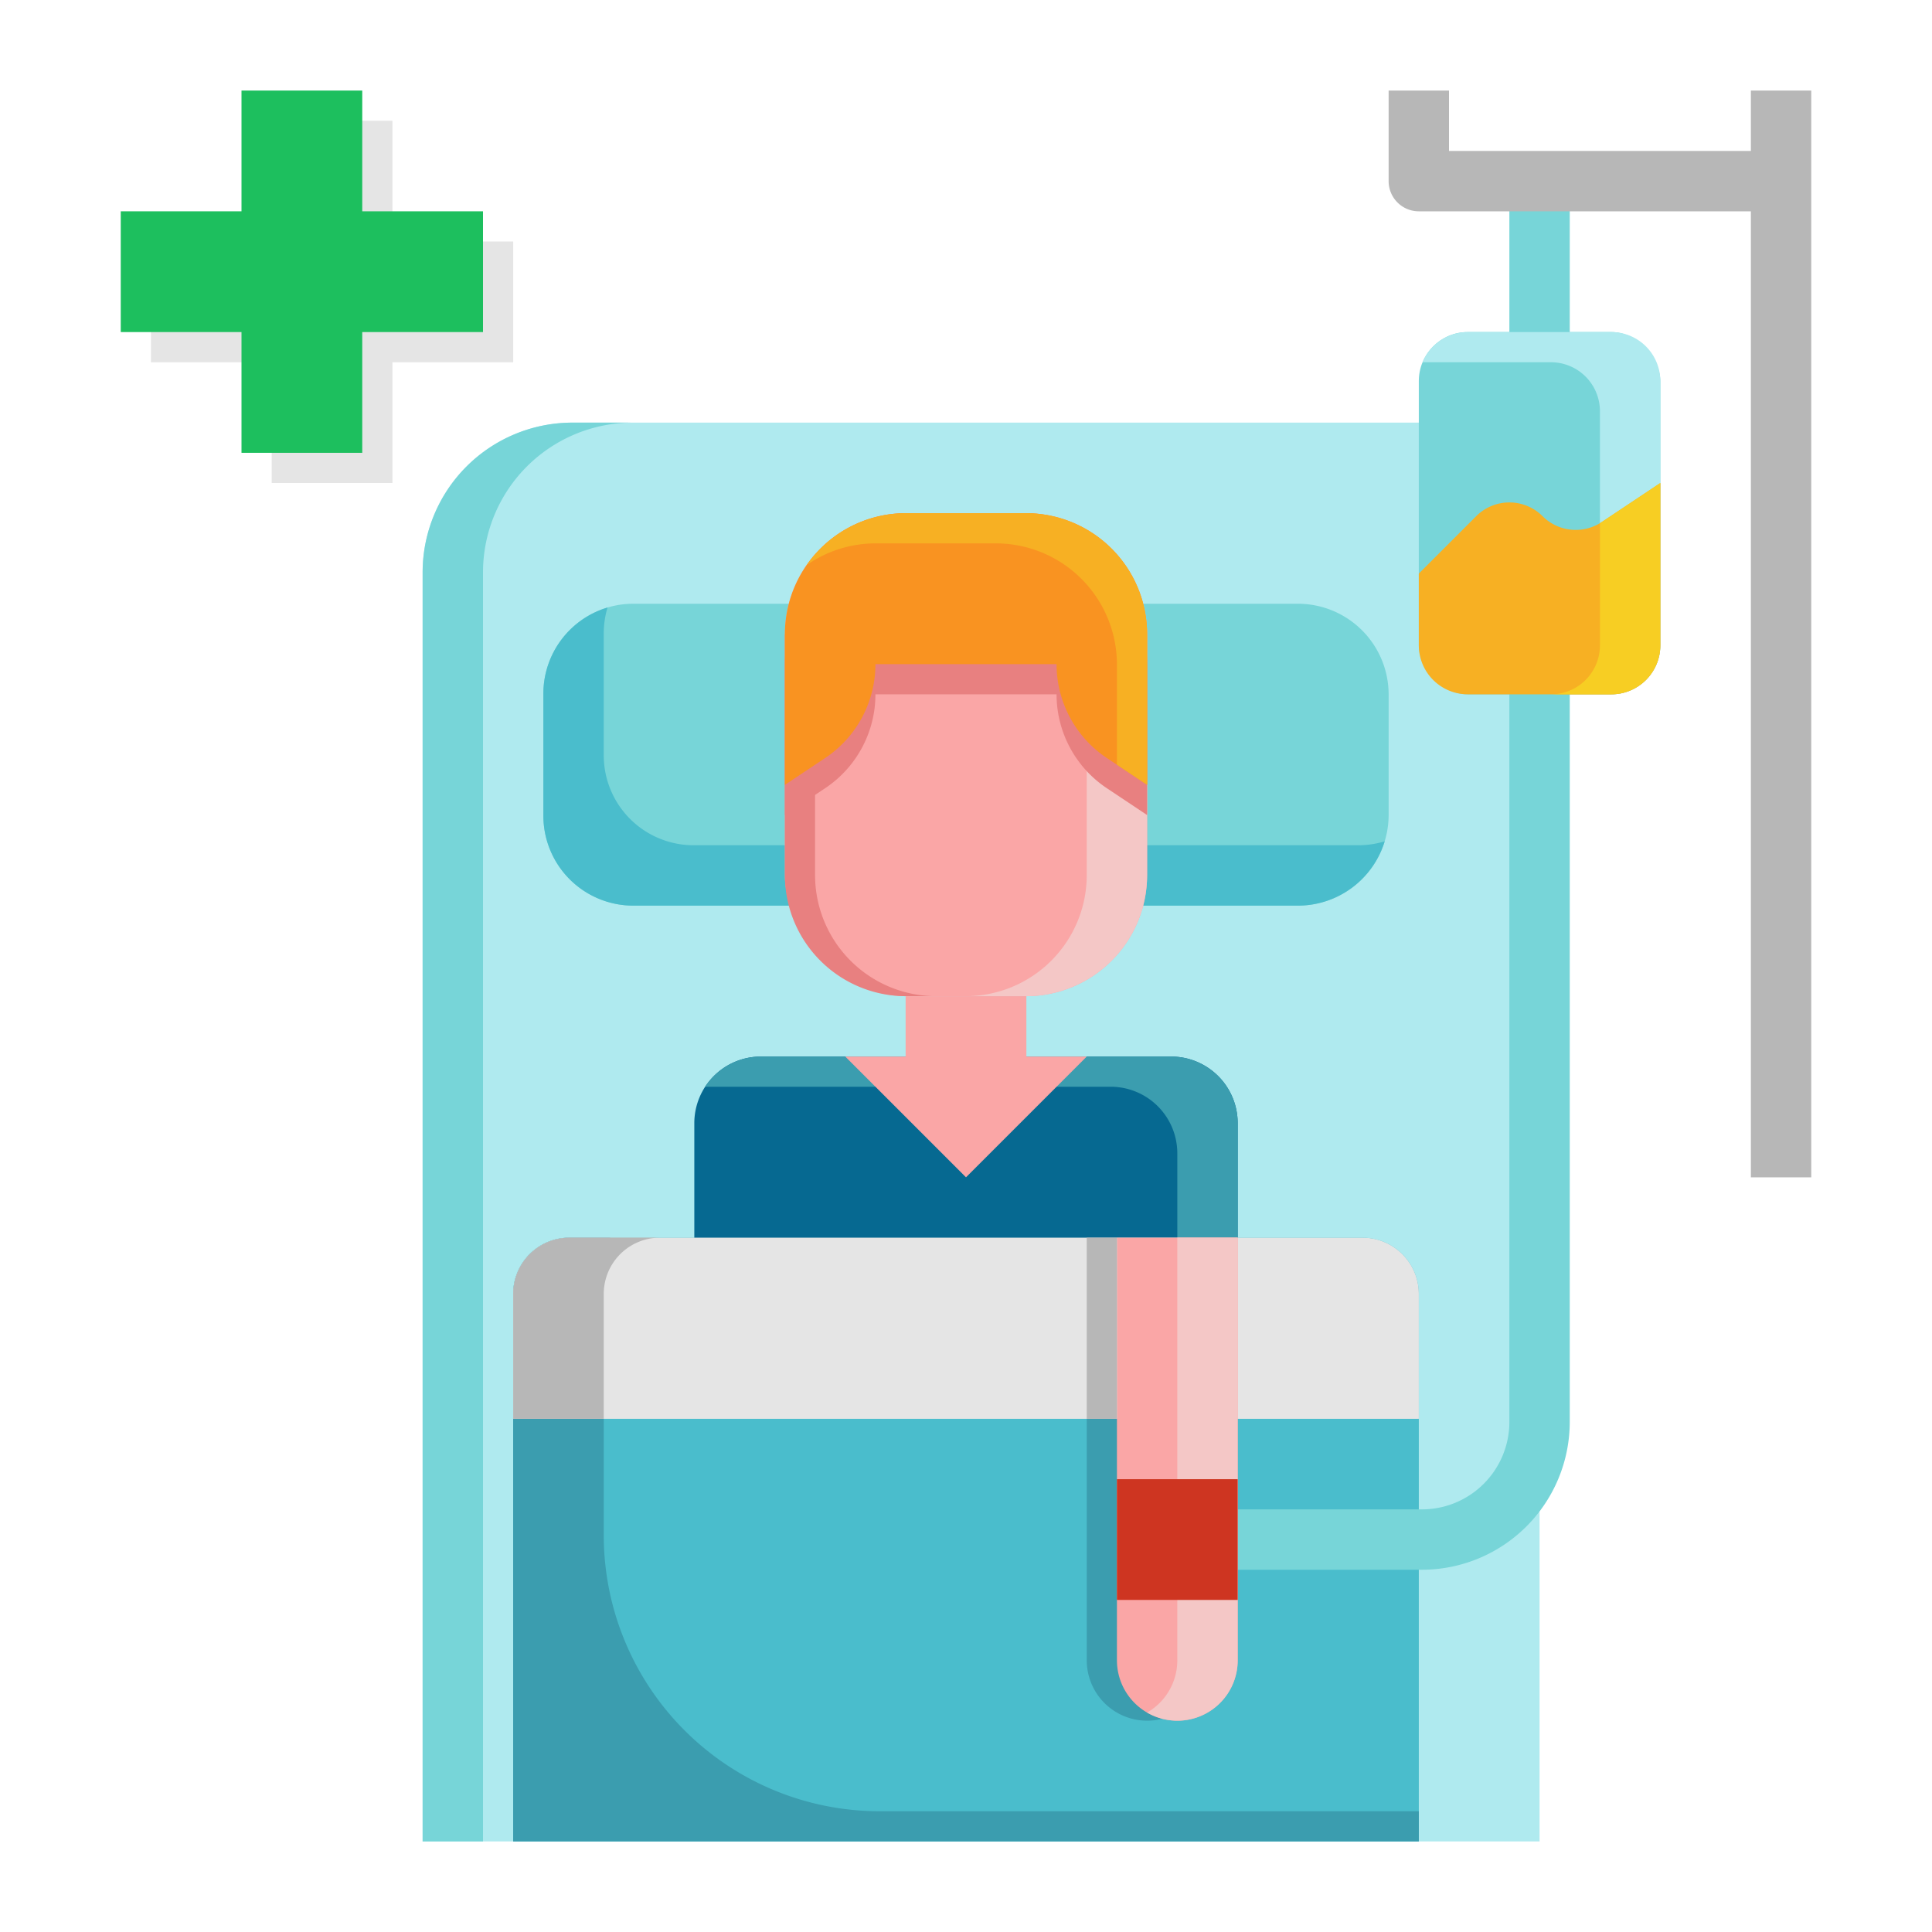 <svg id="flat" height="512" viewBox="0 0 512 512" width="512" xmlns="http://www.w3.org/2000/svg"><path d="m136 64h-32v-32h-32v32h-32v32h32v32h32v-32h32z" fill="#e5e5e5"/><path d="m128 56h-32v-32h-32v32h-32v32h32v32h32v-32h32z" fill="#1dbf5e"/><path d="m112 488v-336.3a39.7 39.7 0 0 1 39.7-39.7h256.3v376z" fill="#afeaef"/><path d="m167.7 112h-16a39.7 39.7 0 0 0 -39.7 39.7v336.3h16v-336.3a39.7 39.7 0 0 1 39.7-39.7z" fill="#77d5d8"/><path d="m150.893 328h210.214a14.893 14.893 0 0 1 14.893 14.893v145.107a0 0 0 0 1 0 0h-240a0 0 0 0 1 0 0v-145.107a14.893 14.893 0 0 1 14.893-14.893z" fill="#4abdcc"/><path d="m233.147 480a73.147 73.147 0 0 1 -73.147-73.147v-71.96a14.822 14.822 0 0 1 1.7-6.893h-10.807a14.893 14.893 0 0 0 -14.893 14.893v145.107h240v-8z" fill="#3b9daf"/><path d="m368 215.955v-31.91a24.045 24.045 0 0 0 -24.045-24.045h-176.132a23.823 23.823 0 0 0 -23.823 23.823v32.354a23.823 23.823 0 0 0 23.823 23.823h176.132a24.045 24.045 0 0 0 24.045-24.045z" fill="#77d5d8"/><path d="m359.955 224h-176.132a23.823 23.823 0 0 1 -23.823-23.823v-32.354a23.813 23.813 0 0 1 1-6.823 23.831 23.831 0 0 0 -17 22.826v32.354a23.823 23.823 0 0 0 23.823 23.82h176.132a24.053 24.053 0 0 0 23-17.04 24.043 24.043 0 0 1 -7 1.04z" fill="#4abdcc"/><path d="m184 344v-46.354a17.646 17.646 0 0 1 17.646-17.646h108.708a17.646 17.646 0 0 1 17.646 17.646v46.354z" fill="#066991"/><path d="m376.849 416h-56.849v-16h56.849a23.178 23.178 0 0 0 23.151-23.152v-328.848h16v328.848a39.2 39.2 0 0 1 -39.151 39.152z" fill="#77d5d8"/><path d="m310.354 280h-108.708a17.62 17.62 0 0 0 -14.766 8h107.474a17.646 17.646 0 0 1 17.646 17.646v38.354h16v-46.354a17.646 17.646 0 0 0 -17.646-17.646z" fill="#3b9daf"/><rect fill="#77d5d8" height="96" rx="12.983" width="64" x="376" y="88"/><path d="m427.017 88h-38.034a12.982 12.982 0 0 0 -11.983 8h34.022a12.983 12.983 0 0 1 12.978 12.983v70.034a12.933 12.933 0 0 1 -1 4.983h4.012a12.983 12.983 0 0 0 12.988-12.983v-70.034a12.983 12.983 0 0 0 -12.983-12.983z" fill="#afeaef"/><rect fill="#faa6a6" height="128" rx="32.106" width="96" x="208" y="136"/><path d="m208 168.106v63.788a32.107 32.107 0 0 0 32.106 32.106h8a32.107 32.107 0 0 1 -32.106-32.106v-63.788z" fill="#e88080"/><path d="m271.894 136h-16a32.107 32.107 0 0 1 32.106 32.106v63.788a32.107 32.107 0 0 1 -32.106 32.106h16a32.107 32.107 0 0 0 32.106-32.106v-63.788a32.107 32.107 0 0 0 -32.106-32.106z" fill="#f4c7c6"/><path d="m376 342.893a14.893 14.893 0 0 0 -14.893-14.893h-210.214a14.893 14.893 0 0 0 -14.893 14.893v33.107h240z" fill="#e5e5e5"/><path d="m174.893 328h-24a14.893 14.893 0 0 0 -14.893 14.893v33.107h24v-33.107a14.893 14.893 0 0 1 14.893-14.893z" fill="#b7b7b7"/><path d="m464 24v16h-80v-16h-16v24a8 8 0 0 0 8 8h88v256h16v-288z" fill="#b7b7b7"/><path d="m320 376v64a16 16 0 0 1 -16 16 16 16 0 0 1 -16-16v-64z" fill="#3b9daf"/><path d="m328 328v112a16 16 0 0 1 -16 16 16 16 0 0 1 -16-16v-112z" fill="#faa6a6"/><path d="m312 328v112a15.98 15.98 0 0 1 -8 13.842 15.98 15.98 0 0 0 24-13.842v-112z" fill="#f4c7c6"/><path d="m296 392h32v32h-32z" fill="#ce3521"/><path d="m408.792 136.792a12.433 12.433 0 0 0 -17.584 0l-15.208 15.208v19.017a12.983 12.983 0 0 0 12.983 12.983h38.034a12.983 12.983 0 0 0 12.983-12.983v-43.017l-15.519 10.346a12.435 12.435 0 0 1 -15.689-1.554z" fill="#f7b023"/><path d="m424.481 138.346c-.157.1-.32.194-.481.291v32.38a12.983 12.983 0 0 1 -12.983 12.983h16a12.983 12.983 0 0 0 12.983-12.983v-43.017z" fill="#f7ce23"/><path d="m224 280 32 32 32-32z" fill="#faa6a6"/><path d="m271.894 144h-31.788a32.107 32.107 0 0 0 -32.106 32.106v39.894l10.687-7.125a29.9 29.9 0 0 0 13.313-24.875h48a29.9 29.9 0 0 0 13.313 24.875l10.687 7.125v-39.894a32.107 32.107 0 0 0 -32.106-32.106z" fill="#e88080"/><path d="m271.894 136h-31.788a32.107 32.107 0 0 0 -32.106 32.106v39.894l10.687-7.125a29.9 29.9 0 0 0 13.313-24.875h48a29.9 29.9 0 0 0 13.313 24.875l10.687 7.125v-39.894a32.107 32.107 0 0 0 -32.106-32.106z" fill="#f99321"/><path d="m271.894 136h-31.788a32.059 32.059 0 0 0 -26.343 13.763 31.94 31.94 0 0 1 18.343-5.763h31.788a32.107 32.107 0 0 1 32.106 32.106v26.561l8 5.333v-39.894a32.107 32.107 0 0 0 -32.106-32.106z" fill="#f7b023"/><path d="m240 264h32v24h-32z" fill="#faa6a6"/><path d="m288 328h8v48h-8z" fill="#b7b7b7"/></svg>